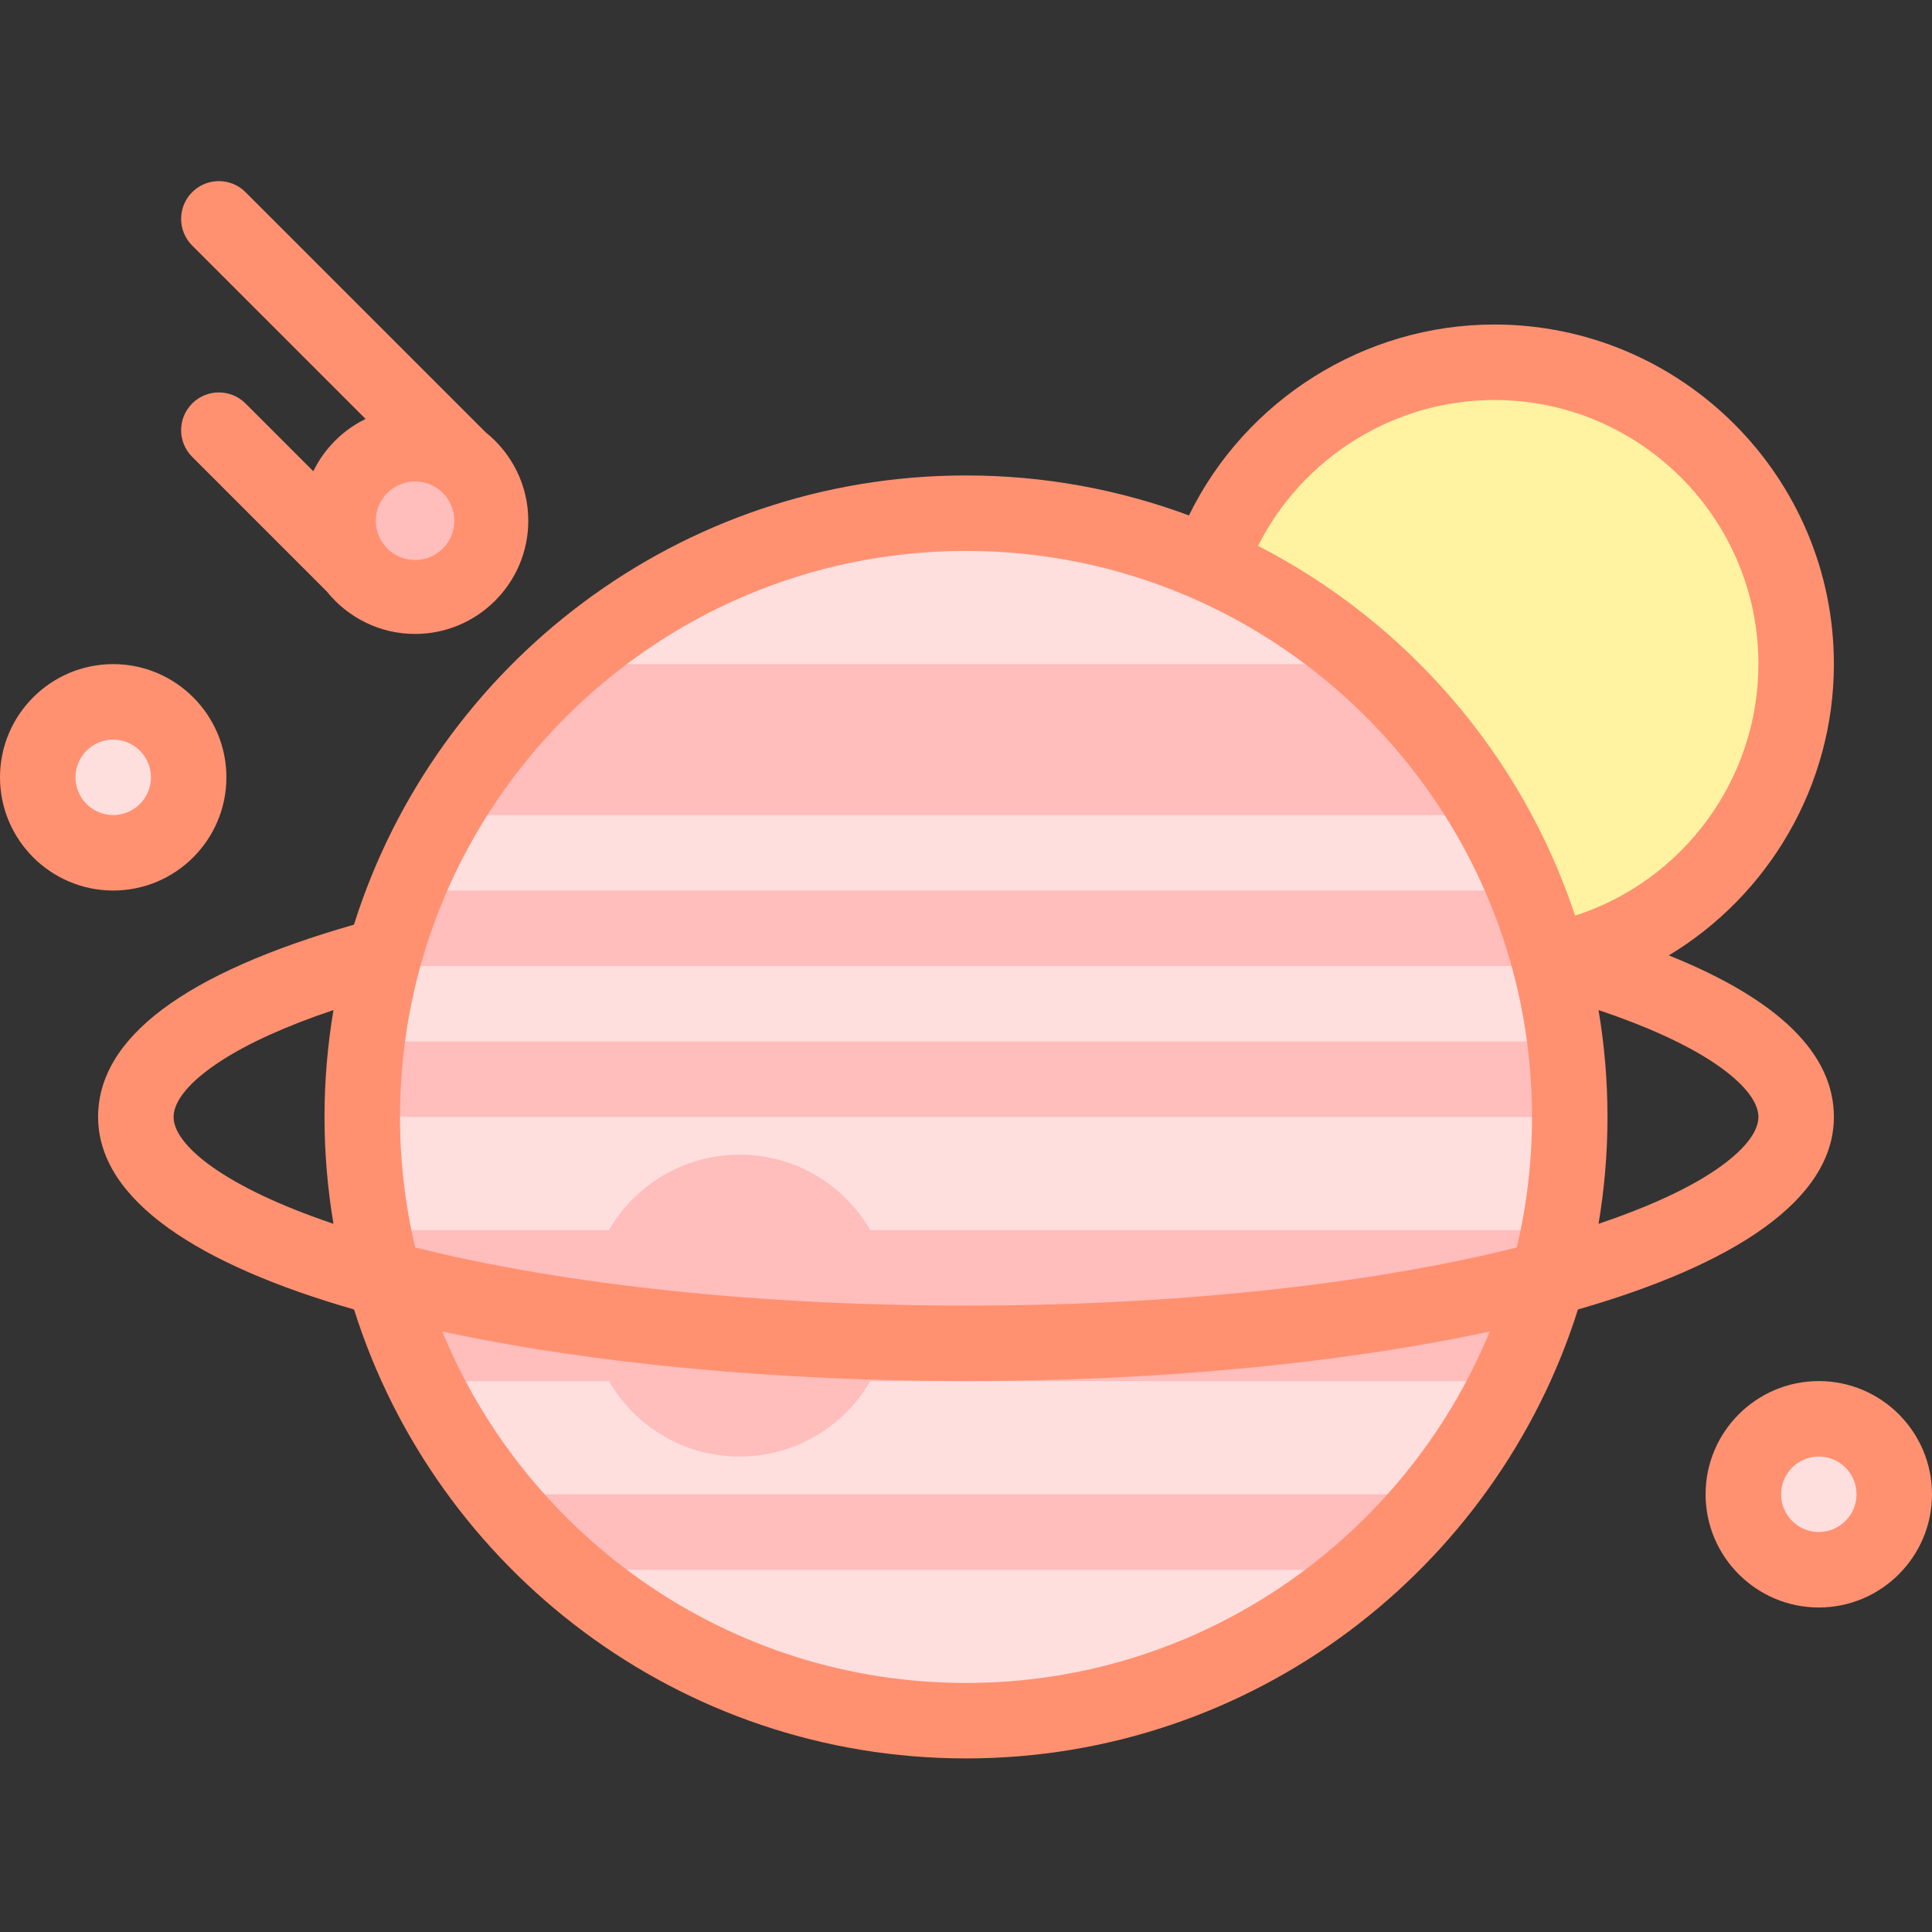 <svg id="Layer_1" enable-background="new 0 0 512 512" height="512" viewBox="0 0 512 512" width="512" xmlns="http://www.w3.org/2000/svg"><rect x="0" y="0" width="512" height="512" fill="#333333" stroke="none"/><g><g><circle cx="396" cy="176" fill="#fff2a0" r="80"/><circle cx="256" cy="296" fill="#ffdede" r="160"/><g fill="#ffbdbc"><path d="m413.18 326h-182.545c-6.917-11.953-19.832-20-34.635-20s-27.718 8.047-34.635 20h-62.545c2.67 14.072 7.177 27.493 13.272 40h49.272c6.917 11.953 19.832 20 34.635 20s27.718-8.047 34.635-20h169.272c6.097-12.507 10.604-25.927 13.274-40z"/><path d="m96 296h320c0-6.774-.425-13.448-1.242-20h-317.516c-.817 6.552-1.242 13.227-1.242 20z"/><path d="m117.41 216h277.18c-8.711-15.059-19.81-28.56-32.773-40h-211.634c-12.962 11.44-24.061 24.941-32.773 40z"/><path d="m107.642 236c-2.619 6.469-4.837 13.143-6.601 20h309.918c-1.765-6.857-3.982-13.531-6.601-20z"/><path d="m131.107 396c5.775 7.203 12.159 13.896 19.077 20h211.633c6.917-6.104 13.301-12.797 19.077-20z"/></g><circle cx="482" cy="396" fill="#ffdede" r="20"/><circle cx="30" cy="206" fill="#ffdede" r="20"/><g fill="#ff9171"><path d="m486 296c0-16.788-14.701-31.137-43.747-42.814 26.451-15.93 43.747-44.971 43.747-77.186 0-49.626-40.374-90-90-90-34.474 0-65.975 20.02-80.915 50.597-18.412-6.847-38.318-10.597-59.085-10.597-75.995 0-140.498 50.126-162.197 119.049-44.989 12.878-67.803 30.011-67.803 50.951 0 22.204 27.015 39.292 67.828 51.026 21.721 68.885 86.205 118.974 162.172 118.974s140.451-50.09 162.172-118.974c40.813-11.734 67.828-28.822 67.828-51.026zm-20 0c0 4.357-4.513 9.666-12.708 14.95-7.319 4.719-17.426 9.261-29.665 13.375 1.552-9.215 2.373-18.675 2.373-28.325 0-9.651-.821-19.112-2.373-28.328 12.572 4.226 22.9 8.911 30.259 13.765 7.811 5.153 12.114 10.324 12.114 14.563zm-70-190c38.599 0 70 31.402 70 70 0 30.58-20.029 57.478-48.585 66.649-14.109-42.579-44.618-77.753-84.017-97.985 11.755-23.394 36.045-38.664 62.602-38.664zm-140 40c82.71 0 150 67.29 150 150 0 11.903-1.401 23.483-4.033 34.593-39.848 9.954-91.306 15.407-145.967 15.407s-106.119-5.453-145.967-15.407c-2.632-11.109-4.033-22.69-4.033-34.593 0-82.71 67.29-150 150-150zm-210 150c0-4.336 4.476-9.621 12.602-14.881 7.326-4.743 17.473-9.311 29.771-13.445-1.552 9.215-2.373 18.676-2.373 28.326 0 9.648.82 19.107 2.372 28.32-29.133-9.819-42.372-20.901-42.372-28.32zm210 150c-62.598 0-116.354-38.549-138.8-93.15 40.338 8.708 89.695 13.15 138.8 13.15s98.462-4.443 138.8-13.15c-22.447 54.602-76.202 93.15-138.8 93.15z"/><path d="m482 366c-16.542 0-30 13.458-30 30s13.458 30 30 30 30-13.458 30-30-13.458-30-30-30zm0 40c-5.514 0-10-4.486-10-10s4.486-10 10-10 10 4.486 10 10-4.486 10-10 10z"/><path d="m60 206c0-16.542-13.458-30-30-30s-30 13.458-30 30 13.458 30 30 30 30-13.458 30-30zm-40 0c0-5.514 4.486-10 10-10s10 4.486 10 10-4.486 10-10 10-10-4.486-10-10z"/></g></g><g><circle cx="110" cy="138" fill="#ffbdbc" r="20"/><path d="m50.928 121.071 35.673 35.673c5.503 6.855 13.945 11.256 23.399 11.256 16.542 0 30-13.458 30-30 0-9.454-4.401-17.895-11.255-23.398l-63.673-63.673c-3.907-3.905-10.237-3.905-14.143 0-3.906 3.905-3.906 10.237-.001 14.142l45.954 45.954c-6.021 2.94-10.917 7.836-13.857 13.857l-17.954-17.954c-3.907-3.905-10.237-3.905-14.143 0-3.905 3.906-3.905 10.238 0 14.143zm48.666 16.929c0-5.747 4.659-10.406 10.406-10.406s10.406 4.659 10.406 10.406-4.659 10.406-10.406 10.406-10.406-4.659-10.406-10.406z" fill="#ff9171"/></g></g></svg>